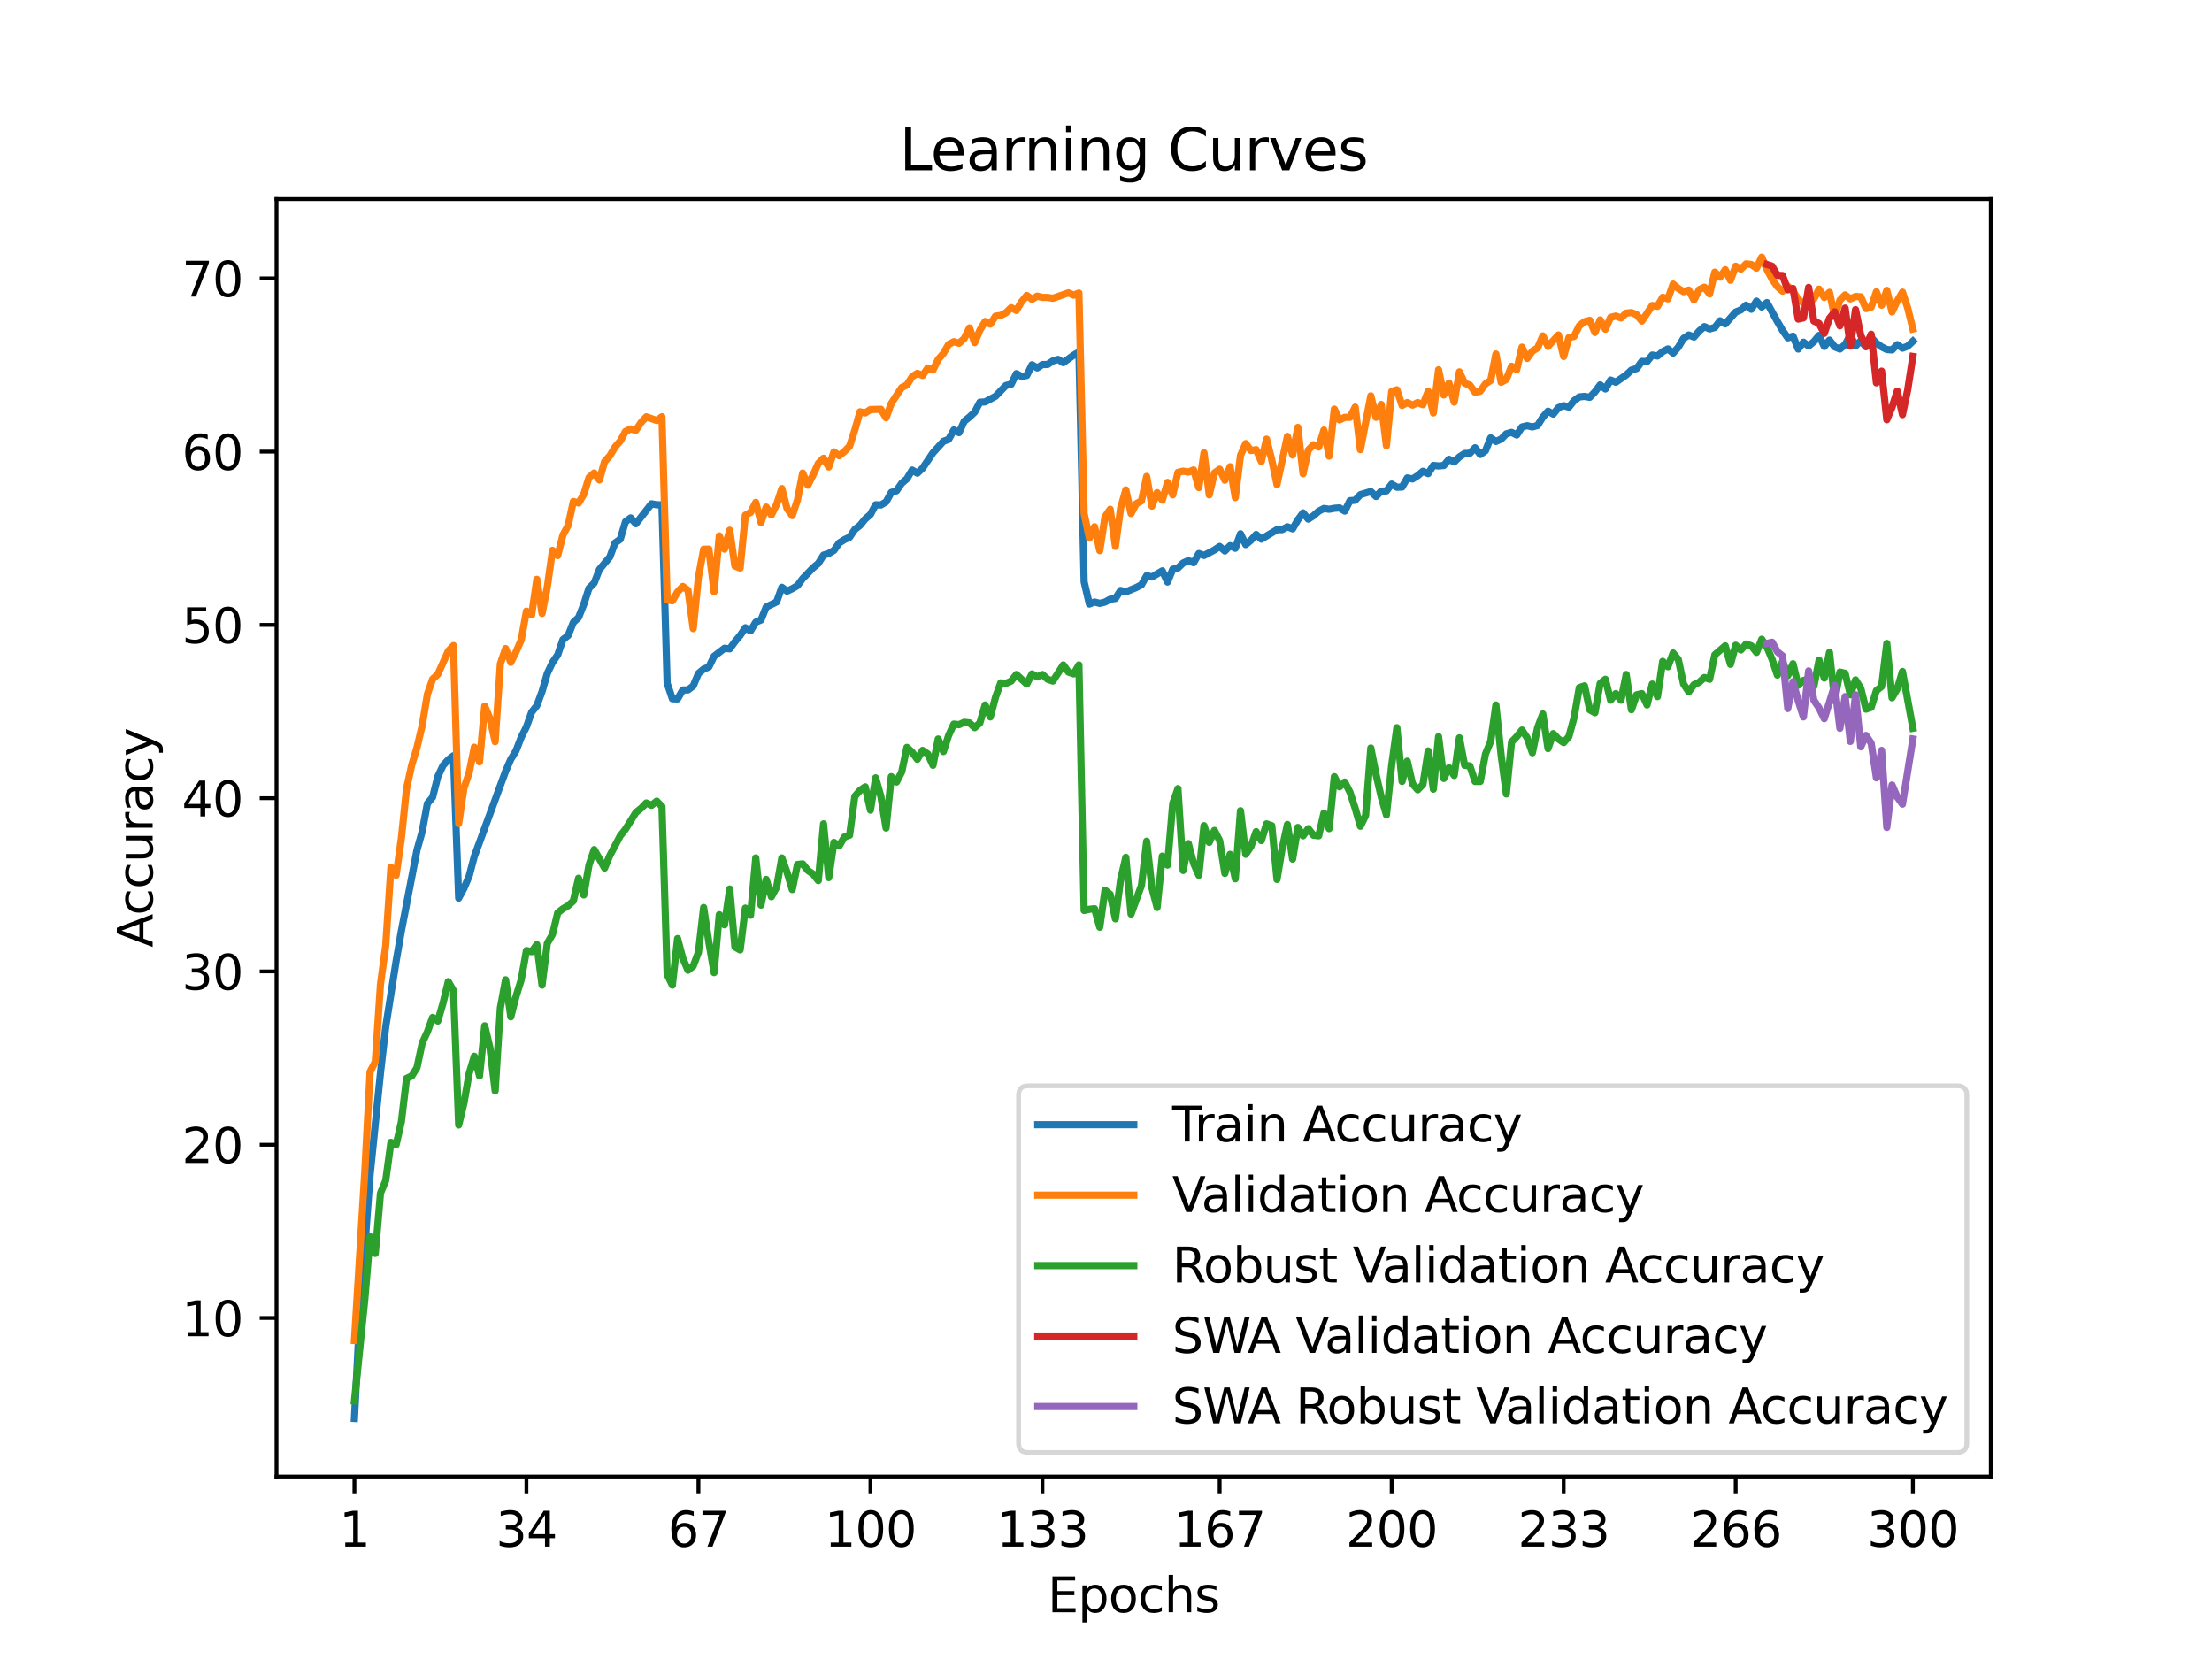 <?xml version="1.0" encoding="utf-8" standalone="no"?>
<!DOCTYPE svg PUBLIC "-//W3C//DTD SVG 1.1//EN"
  "http://www.w3.org/Graphics/SVG/1.1/DTD/svg11.dtd">
<svg xmlns:xlink="http://www.w3.org/1999/xlink" width="460.8pt" height="345.6pt" viewBox="0 0 460.8 345.6" xmlns="http://www.w3.org/2000/svg" version="1.1">
 <defs>
  <style type="text/css">*{stroke-linejoin: round; stroke-linecap: butt}</style>
 </defs>
 <g id="figure_1">
  <g id="patch_1">
   <path d="M 0 345.6 
L 460.8 345.6 
L 460.8 0 
L 0 0 
z
" style="fill: #ffffff"/>
  </g>
  <g id="axes_1">
   <g id="patch_2">
    <path d="M 57.6 307.584 
L 414.72 307.584 
L 414.72 41.472 
L 57.6 41.472 
z
" style="fill: #ffffff"/>
   </g>
   <g id="matplotlib.axis_1">
    <g id="xtick_1">
     <g id="line2d_1">
      <defs>
       <path id="mf0d9677076" d="M 0 0 
L 0 3.5 
" style="stroke: #000000; stroke-width: 0.8"/>
      </defs>
      <g>
       <use xlink:href="#mf0d9677076" x="73.833" y="307.584" style="stroke: #000000; stroke-width: 0.8"/>
      </g>
     </g>
     <g id="text_1">
      <!-- 1 -->
      <g transform="translate(70.651 322.182) scale(0.1 -0.1)">
       <defs>
        <path id="DejaVuSans-31" d="M 794 531 
L 1825 531 
L 1825 4091 
L 703 3866 
L 703 4441 
L 1819 4666 
L 2450 4666 
L 2450 531 
L 3481 531 
L 3481 0 
L 794 0 
L 794 531 
z
" transform="scale(0.016)"/>
       </defs>
       <use xlink:href="#DejaVuSans-31"/>
      </g>
     </g>
    </g>
    <g id="xtick_2">
     <g id="line2d_2">
      <g>
       <use xlink:href="#mf0d9677076" x="109.664" y="307.584" style="stroke: #000000; stroke-width: 0.8"/>
      </g>
     </g>
     <g id="text_2">
      <!-- 34 -->
      <g transform="translate(103.302 322.182) scale(0.1 -0.1)">
       <defs>
        <path id="DejaVuSans-33" d="M 2597 2516 
Q 3050 2419 3304 2112 
Q 3559 1806 3559 1356 
Q 3559 666 3084 287 
Q 2609 -91 1734 -91 
Q 1441 -91 1130 -33 
Q 819 25 488 141 
L 488 750 
Q 750 597 1062 519 
Q 1375 441 1716 441 
Q 2309 441 2620 675 
Q 2931 909 2931 1356 
Q 2931 1769 2642 2001 
Q 2353 2234 1838 2234 
L 1294 2234 
L 1294 2753 
L 1863 2753 
Q 2328 2753 2575 2939 
Q 2822 3125 2822 3475 
Q 2822 3834 2567 4026 
Q 2313 4219 1838 4219 
Q 1578 4219 1281 4162 
Q 984 4106 628 3988 
L 628 4550 
Q 988 4650 1302 4700 
Q 1616 4750 1894 4750 
Q 2613 4750 3031 4423 
Q 3450 4097 3450 3541 
Q 3450 3153 3228 2886 
Q 3006 2619 2597 2516 
z
" transform="scale(0.016)"/>
        <path id="DejaVuSans-34" d="M 2419 4116 
L 825 1625 
L 2419 1625 
L 2419 4116 
z
M 2253 4666 
L 3047 4666 
L 3047 1625 
L 3713 1625 
L 3713 1100 
L 3047 1100 
L 3047 0 
L 2419 0 
L 2419 1100 
L 313 1100 
L 313 1709 
L 2253 4666 
z
" transform="scale(0.016)"/>
       </defs>
       <use xlink:href="#DejaVuSans-33"/>
       <use xlink:href="#DejaVuSans-34" x="63.623"/>
      </g>
     </g>
    </g>
    <g id="xtick_3">
     <g id="line2d_3">
      <g>
       <use xlink:href="#mf0d9677076" x="145.496" y="307.584" style="stroke: #000000; stroke-width: 0.8"/>
      </g>
     </g>
     <g id="text_3">
      <!-- 67 -->
      <g transform="translate(139.133 322.182) scale(0.1 -0.1)">
       <defs>
        <path id="DejaVuSans-36" d="M 2113 2584 
Q 1688 2584 1439 2293 
Q 1191 2003 1191 1497 
Q 1191 994 1439 701 
Q 1688 409 2113 409 
Q 2538 409 2786 701 
Q 3034 994 3034 1497 
Q 3034 2003 2786 2293 
Q 2538 2584 2113 2584 
z
M 3366 4563 
L 3366 3988 
Q 3128 4100 2886 4159 
Q 2644 4219 2406 4219 
Q 1781 4219 1451 3797 
Q 1122 3375 1075 2522 
Q 1259 2794 1537 2939 
Q 1816 3084 2150 3084 
Q 2853 3084 3261 2657 
Q 3669 2231 3669 1497 
Q 3669 778 3244 343 
Q 2819 -91 2113 -91 
Q 1303 -91 875 529 
Q 447 1150 447 2328 
Q 447 3434 972 4092 
Q 1497 4750 2381 4750 
Q 2619 4750 2861 4703 
Q 3103 4656 3366 4563 
z
" transform="scale(0.016)"/>
        <path id="DejaVuSans-37" d="M 525 4666 
L 3525 4666 
L 3525 4397 
L 1831 0 
L 1172 0 
L 2766 4134 
L 525 4134 
L 525 4666 
z
" transform="scale(0.016)"/>
       </defs>
       <use xlink:href="#DejaVuSans-36"/>
       <use xlink:href="#DejaVuSans-37" x="63.623"/>
      </g>
     </g>
    </g>
    <g id="xtick_4">
     <g id="line2d_4">
      <g>
       <use xlink:href="#mf0d9677076" x="181.327" y="307.584" style="stroke: #000000; stroke-width: 0.8"/>
      </g>
     </g>
     <g id="text_4">
      <!-- 100 -->
      <g transform="translate(171.783 322.182) scale(0.1 -0.1)">
       <defs>
        <path id="DejaVuSans-30" d="M 2034 4250 
Q 1547 4250 1301 3770 
Q 1056 3291 1056 2328 
Q 1056 1369 1301 889 
Q 1547 409 2034 409 
Q 2525 409 2770 889 
Q 3016 1369 3016 2328 
Q 3016 3291 2770 3770 
Q 2525 4250 2034 4250 
z
M 2034 4750 
Q 2819 4750 3233 4129 
Q 3647 3509 3647 2328 
Q 3647 1150 3233 529 
Q 2819 -91 2034 -91 
Q 1250 -91 836 529 
Q 422 1150 422 2328 
Q 422 3509 836 4129 
Q 1250 4750 2034 4750 
z
" transform="scale(0.016)"/>
       </defs>
       <use xlink:href="#DejaVuSans-31"/>
       <use xlink:href="#DejaVuSans-30" x="63.623"/>
       <use xlink:href="#DejaVuSans-30" x="127.246"/>
      </g>
     </g>
    </g>
    <g id="xtick_5">
     <g id="line2d_5">
      <g>
       <use xlink:href="#mf0d9677076" x="217.158" y="307.584" style="stroke: #000000; stroke-width: 0.8"/>
      </g>
     </g>
     <g id="text_5">
      <!-- 133 -->
      <g transform="translate(207.615 322.182) scale(0.1 -0.1)">
       <use xlink:href="#DejaVuSans-31"/>
       <use xlink:href="#DejaVuSans-33" x="63.623"/>
       <use xlink:href="#DejaVuSans-33" x="127.246"/>
      </g>
     </g>
    </g>
    <g id="xtick_6">
     <g id="line2d_6">
      <g>
       <use xlink:href="#mf0d9677076" x="254.076" y="307.584" style="stroke: #000000; stroke-width: 0.8"/>
      </g>
     </g>
     <g id="text_6">
      <!-- 167 -->
      <g transform="translate(244.532 322.182) scale(0.1 -0.1)">
       <use xlink:href="#DejaVuSans-31"/>
       <use xlink:href="#DejaVuSans-36" x="63.623"/>
       <use xlink:href="#DejaVuSans-37" x="127.246"/>
      </g>
     </g>
    </g>
    <g id="xtick_7">
     <g id="line2d_7">
      <g>
       <use xlink:href="#mf0d9677076" x="289.907" y="307.584" style="stroke: #000000; stroke-width: 0.8"/>
      </g>
     </g>
     <g id="text_7">
      <!-- 200 -->
      <g transform="translate(280.363 322.182) scale(0.1 -0.1)">
       <defs>
        <path id="DejaVuSans-32" d="M 1228 531 
L 3431 531 
L 3431 0 
L 469 0 
L 469 531 
Q 828 903 1448 1529 
Q 2069 2156 2228 2338 
Q 2531 2678 2651 2914 
Q 2772 3150 2772 3378 
Q 2772 3750 2511 3984 
Q 2250 4219 1831 4219 
Q 1534 4219 1204 4116 
Q 875 4013 500 3803 
L 500 4441 
Q 881 4594 1212 4672 
Q 1544 4750 1819 4750 
Q 2544 4750 2975 4387 
Q 3406 4025 3406 3419 
Q 3406 3131 3298 2873 
Q 3191 2616 2906 2266 
Q 2828 2175 2409 1742 
Q 1991 1309 1228 531 
z
" transform="scale(0.016)"/>
       </defs>
       <use xlink:href="#DejaVuSans-32"/>
       <use xlink:href="#DejaVuSans-30" x="63.623"/>
       <use xlink:href="#DejaVuSans-30" x="127.246"/>
      </g>
     </g>
    </g>
    <g id="xtick_8">
     <g id="line2d_8">
      <g>
       <use xlink:href="#mf0d9677076" x="325.739" y="307.584" style="stroke: #000000; stroke-width: 0.8"/>
      </g>
     </g>
     <g id="text_8">
      <!-- 233 -->
      <g transform="translate(316.195 322.182) scale(0.1 -0.1)">
       <use xlink:href="#DejaVuSans-32"/>
       <use xlink:href="#DejaVuSans-33" x="63.623"/>
       <use xlink:href="#DejaVuSans-33" x="127.246"/>
      </g>
     </g>
    </g>
    <g id="xtick_9">
     <g id="line2d_9">
      <g>
       <use xlink:href="#mf0d9677076" x="361.57" y="307.584" style="stroke: #000000; stroke-width: 0.8"/>
      </g>
     </g>
     <g id="text_9">
      <!-- 266 -->
      <g transform="translate(352.026 322.182) scale(0.1 -0.1)">
       <use xlink:href="#DejaVuSans-32"/>
       <use xlink:href="#DejaVuSans-36" x="63.623"/>
       <use xlink:href="#DejaVuSans-36" x="127.246"/>
      </g>
     </g>
    </g>
    <g id="xtick_10">
     <g id="line2d_10">
      <g>
       <use xlink:href="#mf0d9677076" x="398.487" y="307.584" style="stroke: #000000; stroke-width: 0.8"/>
      </g>
     </g>
     <g id="text_10">
      <!-- 300 -->
      <g transform="translate(388.944 322.182) scale(0.1 -0.1)">
       <use xlink:href="#DejaVuSans-33"/>
       <use xlink:href="#DejaVuSans-30" x="63.623"/>
       <use xlink:href="#DejaVuSans-30" x="127.246"/>
      </g>
     </g>
    </g>
    <g id="text_11">
     <!-- Epochs -->
     <g transform="translate(218.244 335.861) scale(0.1 -0.1)">
      <defs>
       <path id="DejaVuSans-45" d="M 628 4666 
L 3578 4666 
L 3578 4134 
L 1259 4134 
L 1259 2753 
L 3481 2753 
L 3481 2222 
L 1259 2222 
L 1259 531 
L 3634 531 
L 3634 0 
L 628 0 
L 628 4666 
z
" transform="scale(0.016)"/>
       <path id="DejaVuSans-70" d="M 1159 525 
L 1159 -1331 
L 581 -1331 
L 581 3500 
L 1159 3500 
L 1159 2969 
Q 1341 3281 1617 3432 
Q 1894 3584 2278 3584 
Q 2916 3584 3314 3078 
Q 3713 2572 3713 1747 
Q 3713 922 3314 415 
Q 2916 -91 2278 -91 
Q 1894 -91 1617 61 
Q 1341 213 1159 525 
z
M 3116 1747 
Q 3116 2381 2855 2742 
Q 2594 3103 2138 3103 
Q 1681 3103 1420 2742 
Q 1159 2381 1159 1747 
Q 1159 1113 1420 752 
Q 1681 391 2138 391 
Q 2594 391 2855 752 
Q 3116 1113 3116 1747 
z
" transform="scale(0.016)"/>
       <path id="DejaVuSans-6f" d="M 1959 3097 
Q 1497 3097 1228 2736 
Q 959 2375 959 1747 
Q 959 1119 1226 758 
Q 1494 397 1959 397 
Q 2419 397 2687 759 
Q 2956 1122 2956 1747 
Q 2956 2369 2687 2733 
Q 2419 3097 1959 3097 
z
M 1959 3584 
Q 2709 3584 3137 3096 
Q 3566 2609 3566 1747 
Q 3566 888 3137 398 
Q 2709 -91 1959 -91 
Q 1206 -91 779 398 
Q 353 888 353 1747 
Q 353 2609 779 3096 
Q 1206 3584 1959 3584 
z
" transform="scale(0.016)"/>
       <path id="DejaVuSans-63" d="M 3122 3366 
L 3122 2828 
Q 2878 2963 2633 3030 
Q 2388 3097 2138 3097 
Q 1578 3097 1268 2742 
Q 959 2388 959 1747 
Q 959 1106 1268 751 
Q 1578 397 2138 397 
Q 2388 397 2633 464 
Q 2878 531 3122 666 
L 3122 134 
Q 2881 22 2623 -34 
Q 2366 -91 2075 -91 
Q 1284 -91 818 406 
Q 353 903 353 1747 
Q 353 2603 823 3093 
Q 1294 3584 2113 3584 
Q 2378 3584 2631 3529 
Q 2884 3475 3122 3366 
z
" transform="scale(0.016)"/>
       <path id="DejaVuSans-68" d="M 3513 2113 
L 3513 0 
L 2938 0 
L 2938 2094 
Q 2938 2591 2744 2837 
Q 2550 3084 2163 3084 
Q 1697 3084 1428 2787 
Q 1159 2491 1159 1978 
L 1159 0 
L 581 0 
L 581 4863 
L 1159 4863 
L 1159 2956 
Q 1366 3272 1645 3428 
Q 1925 3584 2291 3584 
Q 2894 3584 3203 3211 
Q 3513 2838 3513 2113 
z
" transform="scale(0.016)"/>
       <path id="DejaVuSans-73" d="M 2834 3397 
L 2834 2853 
Q 2591 2978 2328 3040 
Q 2066 3103 1784 3103 
Q 1356 3103 1142 2972 
Q 928 2841 928 2578 
Q 928 2378 1081 2264 
Q 1234 2150 1697 2047 
L 1894 2003 
Q 2506 1872 2764 1633 
Q 3022 1394 3022 966 
Q 3022 478 2636 193 
Q 2250 -91 1575 -91 
Q 1294 -91 989 -36 
Q 684 19 347 128 
L 347 722 
Q 666 556 975 473 
Q 1284 391 1588 391 
Q 1994 391 2212 530 
Q 2431 669 2431 922 
Q 2431 1156 2273 1281 
Q 2116 1406 1581 1522 
L 1381 1569 
Q 847 1681 609 1914 
Q 372 2147 372 2553 
Q 372 3047 722 3315 
Q 1072 3584 1716 3584 
Q 2034 3584 2315 3537 
Q 2597 3491 2834 3397 
z
" transform="scale(0.016)"/>
      </defs>
      <use xlink:href="#DejaVuSans-45"/>
      <use xlink:href="#DejaVuSans-70" x="63.184"/>
      <use xlink:href="#DejaVuSans-6f" x="126.66"/>
      <use xlink:href="#DejaVuSans-63" x="187.842"/>
      <use xlink:href="#DejaVuSans-68" x="242.822"/>
      <use xlink:href="#DejaVuSans-73" x="306.201"/>
     </g>
    </g>
   </g>
   <g id="matplotlib.axis_2">
    <g id="ytick_1">
     <g id="line2d_11">
      <defs>
       <path id="ma70954eaf4" d="M 0 0 
L -3.5 0 
" style="stroke: #000000; stroke-width: 0.8"/>
      </defs>
      <g>
       <use xlink:href="#ma70954eaf4" x="57.6" y="274.558" style="stroke: #000000; stroke-width: 0.8"/>
      </g>
     </g>
     <g id="text_12">
      <!-- 10 -->
      <g transform="translate(37.875 278.357) scale(0.1 -0.1)">
       <use xlink:href="#DejaVuSans-31"/>
       <use xlink:href="#DejaVuSans-30" x="63.623"/>
      </g>
     </g>
    </g>
    <g id="ytick_2">
     <g id="line2d_12">
      <g>
       <use xlink:href="#ma70954eaf4" x="57.6" y="238.463" style="stroke: #000000; stroke-width: 0.8"/>
      </g>
     </g>
     <g id="text_13">
      <!-- 20 -->
      <g transform="translate(37.875 242.262) scale(0.1 -0.1)">
       <use xlink:href="#DejaVuSans-32"/>
       <use xlink:href="#DejaVuSans-30" x="63.623"/>
      </g>
     </g>
    </g>
    <g id="ytick_3">
     <g id="line2d_13">
      <g>
       <use xlink:href="#ma70954eaf4" x="57.6" y="202.368" style="stroke: #000000; stroke-width: 0.8"/>
      </g>
     </g>
     <g id="text_14">
      <!-- 30 -->
      <g transform="translate(37.875 206.167) scale(0.1 -0.1)">
       <use xlink:href="#DejaVuSans-33"/>
       <use xlink:href="#DejaVuSans-30" x="63.623"/>
      </g>
     </g>
    </g>
    <g id="ytick_4">
     <g id="line2d_14">
      <g>
       <use xlink:href="#ma70954eaf4" x="57.6" y="166.274" style="stroke: #000000; stroke-width: 0.8"/>
      </g>
     </g>
     <g id="text_15">
      <!-- 40 -->
      <g transform="translate(37.875 170.073) scale(0.1 -0.1)">
       <use xlink:href="#DejaVuSans-34"/>
       <use xlink:href="#DejaVuSans-30" x="63.623"/>
      </g>
     </g>
    </g>
    <g id="ytick_5">
     <g id="line2d_15">
      <g>
       <use xlink:href="#ma70954eaf4" x="57.6" y="130.179" style="stroke: #000000; stroke-width: 0.8"/>
      </g>
     </g>
     <g id="text_16">
      <!-- 50 -->
      <g transform="translate(37.875 133.978) scale(0.1 -0.1)">
       <defs>
        <path id="DejaVuSans-35" d="M 691 4666 
L 3169 4666 
L 3169 4134 
L 1269 4134 
L 1269 2991 
Q 1406 3038 1543 3061 
Q 1681 3084 1819 3084 
Q 2600 3084 3056 2656 
Q 3513 2228 3513 1497 
Q 3513 744 3044 326 
Q 2575 -91 1722 -91 
Q 1428 -91 1123 -41 
Q 819 9 494 109 
L 494 744 
Q 775 591 1075 516 
Q 1375 441 1709 441 
Q 2250 441 2565 725 
Q 2881 1009 2881 1497 
Q 2881 1984 2565 2268 
Q 2250 2553 1709 2553 
Q 1456 2553 1204 2497 
Q 953 2441 691 2322 
L 691 4666 
z
" transform="scale(0.016)"/>
       </defs>
       <use xlink:href="#DejaVuSans-35"/>
       <use xlink:href="#DejaVuSans-30" x="63.623"/>
      </g>
     </g>
    </g>
    <g id="ytick_6">
     <g id="line2d_16">
      <g>
       <use xlink:href="#ma70954eaf4" x="57.6" y="94.084" style="stroke: #000000; stroke-width: 0.8"/>
      </g>
     </g>
     <g id="text_17">
      <!-- 60 -->
      <g transform="translate(37.875 97.883) scale(0.1 -0.1)">
       <use xlink:href="#DejaVuSans-36"/>
       <use xlink:href="#DejaVuSans-30" x="63.623"/>
      </g>
     </g>
    </g>
    <g id="ytick_7">
     <g id="line2d_17">
      <g>
       <use xlink:href="#ma70954eaf4" x="57.6" y="57.99" style="stroke: #000000; stroke-width: 0.8"/>
      </g>
     </g>
     <g id="text_18">
      <!-- 70 -->
      <g transform="translate(37.875 61.789) scale(0.1 -0.1)">
       <use xlink:href="#DejaVuSans-37"/>
       <use xlink:href="#DejaVuSans-30" x="63.623"/>
      </g>
     </g>
    </g>
    <g id="text_19">
     <!-- Accuracy -->
     <g transform="translate(31.795 197.356) rotate(-90) scale(0.1 -0.1)">
      <defs>
       <path id="DejaVuSans-41" d="M 2188 4044 
L 1331 1722 
L 3047 1722 
L 2188 4044 
z
M 1831 4666 
L 2547 4666 
L 4325 0 
L 3669 0 
L 3244 1197 
L 1141 1197 
L 716 0 
L 50 0 
L 1831 4666 
z
" transform="scale(0.016)"/>
       <path id="DejaVuSans-75" d="M 544 1381 
L 544 3500 
L 1119 3500 
L 1119 1403 
Q 1119 906 1312 657 
Q 1506 409 1894 409 
Q 2359 409 2629 706 
Q 2900 1003 2900 1516 
L 2900 3500 
L 3475 3500 
L 3475 0 
L 2900 0 
L 2900 538 
Q 2691 219 2414 64 
Q 2138 -91 1772 -91 
Q 1169 -91 856 284 
Q 544 659 544 1381 
z
M 1991 3584 
L 1991 3584 
z
" transform="scale(0.016)"/>
       <path id="DejaVuSans-72" d="M 2631 2963 
Q 2534 3019 2420 3045 
Q 2306 3072 2169 3072 
Q 1681 3072 1420 2755 
Q 1159 2438 1159 1844 
L 1159 0 
L 581 0 
L 581 3500 
L 1159 3500 
L 1159 2956 
Q 1341 3275 1631 3429 
Q 1922 3584 2338 3584 
Q 2397 3584 2469 3576 
Q 2541 3569 2628 3553 
L 2631 2963 
z
" transform="scale(0.016)"/>
       <path id="DejaVuSans-61" d="M 2194 1759 
Q 1497 1759 1228 1600 
Q 959 1441 959 1056 
Q 959 750 1161 570 
Q 1363 391 1709 391 
Q 2188 391 2477 730 
Q 2766 1069 2766 1631 
L 2766 1759 
L 2194 1759 
z
M 3341 1997 
L 3341 0 
L 2766 0 
L 2766 531 
Q 2569 213 2275 61 
Q 1981 -91 1556 -91 
Q 1019 -91 701 211 
Q 384 513 384 1019 
Q 384 1609 779 1909 
Q 1175 2209 1959 2209 
L 2766 2209 
L 2766 2266 
Q 2766 2663 2505 2880 
Q 2244 3097 1772 3097 
Q 1472 3097 1187 3025 
Q 903 2953 641 2809 
L 641 3341 
Q 956 3463 1253 3523 
Q 1550 3584 1831 3584 
Q 2591 3584 2966 3190 
Q 3341 2797 3341 1997 
z
" transform="scale(0.016)"/>
       <path id="DejaVuSans-79" d="M 2059 -325 
Q 1816 -950 1584 -1140 
Q 1353 -1331 966 -1331 
L 506 -1331 
L 506 -850 
L 844 -850 
Q 1081 -850 1212 -737 
Q 1344 -625 1503 -206 
L 1606 56 
L 191 3500 
L 800 3500 
L 1894 763 
L 2988 3500 
L 3597 3500 
L 2059 -325 
z
" transform="scale(0.016)"/>
      </defs>
      <use xlink:href="#DejaVuSans-41"/>
      <use xlink:href="#DejaVuSans-63" x="66.658"/>
      <use xlink:href="#DejaVuSans-63" x="121.639"/>
      <use xlink:href="#DejaVuSans-75" x="176.619"/>
      <use xlink:href="#DejaVuSans-72" x="239.998"/>
      <use xlink:href="#DejaVuSans-61" x="281.111"/>
      <use xlink:href="#DejaVuSans-63" x="342.391"/>
      <use xlink:href="#DejaVuSans-79" x="397.371"/>
     </g>
    </g>
   </g>
   <g id="line2d_18">
    <path d="M 73.833 295.488 
L 74.919 274.476 
L 77.09 244.798 
L 79.262 223.47 
L 80.348 213.941 
L 82.519 200.207 
L 83.605 193.963 
L 86.862 177.088 
L 87.948 173.226 
L 89.034 167.379 
L 90.12 166.075 
L 91.206 161.771 
L 92.291 159.465 
L 93.377 158.27 
L 94.463 157.439 
L 95.549 187.1 
L 96.635 185.083 
L 97.72 182.539 
L 98.806 178.415 
L 105.321 160.679 
L 106.407 158.179 
L 107.493 156.406 
L 108.578 153.595 
L 109.664 151.421 
L 110.75 148.362 
L 111.836 146.999 
L 112.922 144.048 
L 114.007 140.303 
L 115.093 137.998 
L 116.179 136.423 
L 117.265 133.247 
L 118.351 132.385 
L 119.436 129.665 
L 120.522 128.645 
L 121.608 125.915 
L 122.694 122.54 
L 123.78 121.444 
L 124.865 118.642 
L 127.037 116.03 
L 128.123 113.102 
L 129.209 112.339 
L 130.294 108.689 
L 131.38 107.89 
L 132.466 109.1 
L 135.723 104.958 
L 136.809 105.152 
L 137.895 105.17 
L 138.981 142.343 
L 140.067 145.56 
L 141.152 145.591 
L 142.238 143.732 
L 143.324 143.723 
L 144.41 142.898 
L 145.496 140.303 
L 146.581 139.388 
L 147.667 138.945 
L 148.753 136.717 
L 150.925 135.047 
L 152.01 135.169 
L 153.096 133.68 
L 154.182 132.385 
L 155.268 130.77 
L 156.354 131.415 
L 157.439 129.606 
L 158.525 129.164 
L 159.611 126.452 
L 161.783 125.396 
L 162.868 122.342 
L 163.954 123.145 
L 165.04 122.635 
L 166.126 121.999 
L 167.212 120.528 
L 169.383 118.281 
L 170.469 117.37 
L 171.555 115.637 
L 172.641 115.299 
L 173.726 114.663 
L 174.812 113.111 
L 175.898 112.425 
L 176.984 111.906 
L 178.07 110.295 
L 179.155 109.447 
L 180.241 108.112 
L 181.327 107.173 
L 182.413 105.152 
L 183.499 105.201 
L 184.584 104.556 
L 185.67 102.585 
L 186.756 102.242 
L 187.842 100.667 
L 188.928 99.729 
L 190.013 97.919 
L 191.099 98.565 
L 192.185 97.545 
L 194.357 94.323 
L 196.528 91.932 
L 197.614 91.54 
L 198.7 89.572 
L 199.786 90.127 
L 200.871 87.745 
L 201.957 86.87 
L 203.043 85.846 
L 204.129 83.793 
L 205.215 83.725 
L 207.386 82.552 
L 209.558 80.292 
L 210.644 80.052 
L 211.729 77.837 
L 212.815 78.424 
L 213.901 78.216 
L 214.987 75.992 
L 216.073 76.646 
L 217.158 75.947 
L 218.244 75.924 
L 219.33 75.189 
L 220.416 74.864 
L 221.502 75.545 
L 223.673 73.98 
L 224.759 73.348 
L 225.845 121.2 
L 226.931 125.834 
L 228.016 125.41 
L 229.102 125.69 
L 230.188 125.423 
L 231.274 124.828 
L 232.36 124.674 
L 233.445 122.996 
L 234.531 123.294 
L 236.703 122.392 
L 237.789 121.819 
L 238.875 119.91 
L 239.96 120.194 
L 242.132 118.917 
L 243.218 121.246 
L 244.304 118.588 
L 245.389 118.317 
L 246.475 117.275 
L 247.561 116.783 
L 248.647 117.221 
L 249.733 115.312 
L 250.818 115.714 
L 252.99 114.568 
L 254.076 113.837 
L 255.162 114.78 
L 256.247 113.675 
L 257.333 114.216 
L 258.419 111.198 
L 259.505 113.449 
L 260.591 112.547 
L 261.676 111.342 
L 262.762 112.312 
L 266.02 110.345 
L 267.105 110.327 
L 268.191 109.736 
L 269.277 110.164 
L 270.363 108.306 
L 271.449 106.844 
L 272.534 108.139 
L 273.62 107.439 
L 274.706 106.492 
L 275.792 105.923 
L 276.878 106.095 
L 277.963 105.887 
L 279.049 105.801 
L 280.135 106.469 
L 281.221 104.304 
L 282.307 104.213 
L 283.392 103.04 
L 285.564 102.395 
L 286.65 103.428 
L 287.736 102.309 
L 288.821 102.269 
L 289.907 100.843 
L 290.993 101.497 
L 292.079 101.461 
L 293.165 99.557 
L 294.25 99.774 
L 295.336 99.092 
L 296.422 98.172 
L 297.508 98.659 
L 298.594 96.967 
L 299.679 97.062 
L 300.765 96.976 
L 301.851 95.672 
L 302.937 96.232 
L 304.023 95.176 
L 305.108 94.472 
L 306.194 94.432 
L 307.28 93.277 
L 308.366 94.68 
L 309.452 93.895 
L 310.537 91.215 
L 311.623 91.955 
L 312.709 91.485 
L 313.795 90.371 
L 314.881 90.073 
L 315.966 90.619 
L 317.052 88.941 
L 318.138 88.679 
L 319.224 88.941 
L 320.31 88.625 
L 321.395 86.892 
L 322.481 85.656 
L 323.567 86.265 
L 324.653 84.925 
L 325.739 84.506 
L 326.824 84.808 
L 327.91 83.472 
L 328.996 82.683 
L 330.082 82.575 
L 331.168 82.764 
L 332.253 81.632 
L 333.339 80.17 
L 334.425 81.027 
L 335.511 79.173 
L 336.597 79.624 
L 338.768 78.117 
L 339.854 77.097 
L 340.94 76.768 
L 342.026 75.292 
L 343.111 75.324 
L 344.197 73.961 
L 345.283 74.165 
L 346.369 73.253 
L 347.455 72.689 
L 348.54 73.56 
L 349.626 72.319 
L 350.712 70.492 
L 351.798 69.788 
L 352.884 70.212 
L 353.969 68.958 
L 355.055 68.042 
L 356.141 68.529 
L 357.227 68.218 
L 358.313 66.828 
L 359.398 67.478 
L 361.57 65.005 
L 362.656 64.559 
L 363.742 63.58 
L 364.827 64.428 
L 365.913 62.732 
L 366.999 63.954 
L 368.085 63.029 
L 370.256 66.973 
L 371.342 68.836 
L 372.428 70.379 
L 373.514 70.032 
L 374.6 72.716 
L 375.685 71.286 
L 376.771 72.085 
L 377.857 71.178 
L 378.943 69.878 
L 380.029 72.179 
L 381.114 70.853 
L 382.2 72.265 
L 383.286 72.712 
L 384.372 71.778 
L 385.458 69.775 
L 386.543 72.08 
L 387.629 70.984 
L 388.715 72.261 
L 389.801 70.316 
L 390.887 71.48 
L 391.972 72.27 
L 393.058 72.815 
L 394.144 72.897 
L 395.23 71.796 
L 396.316 72.531 
L 397.401 72.125 
L 398.487 71.096 
L 398.487 71.096 
" clip-path="url(#p63a870622b)" style="fill: none; stroke: #1f77b4; stroke-width: 1.5; stroke-linecap: square"/>
   </g>
   <g id="line2d_19">
    <path d="M 73.833 279.25 
L 76.004 243.841 
L 77.09 223.285 
L 78.176 221.174 
L 79.262 204.985 
L 80.348 196.99 
L 81.433 180.675 
L 82.519 182.336 
L 83.605 174.702 
L 84.691 164.27 
L 85.777 159.325 
L 86.862 155.734 
L 87.948 151.132 
L 89.034 144.617 
L 90.12 141.477 
L 91.206 140.466 
L 93.377 135.629 
L 94.463 134.474 
L 95.549 171.561 
L 96.635 164.198 
L 97.72 161.04 
L 98.806 155.662 
L 99.892 158.712 
L 100.978 147.089 
L 102.064 149.67 
L 103.149 154.507 
L 104.235 138.282 
L 105.321 135.106 
L 106.407 137.993 
L 107.493 135.81 
L 108.578 133.319 
L 109.664 127.309 
L 110.75 128.085 
L 111.836 120.686 
L 112.922 127.797 
L 114.007 122.31 
L 115.093 114.64 
L 116.179 115.741 
L 117.265 111.464 
L 118.351 109.461 
L 119.436 104.48 
L 120.522 104.786 
L 121.608 102.982 
L 122.694 99.48 
L 123.78 98.524 
L 124.865 99.986 
L 125.951 96.16 
L 127.037 94.951 
L 128.123 93.128 
L 129.209 91.882 
L 130.294 89.879 
L 131.38 89.356 
L 132.466 89.627 
L 133.552 88.002 
L 134.638 86.829 
L 136.809 87.587 
L 137.895 86.811 
L 138.981 124.981 
L 140.067 125.162 
L 141.152 123.303 
L 142.238 122.166 
L 143.324 122.96 
L 144.41 130.955 
L 145.496 120.235 
L 146.581 114.424 
L 147.667 114.388 
L 148.753 123.267 
L 149.839 111.644 
L 150.925 114.388 
L 152.01 110.453 
L 153.096 117.907 
L 154.182 118.34 
L 155.268 107.331 
L 156.354 106.753 
L 157.439 104.66 
L 158.525 108.865 
L 159.611 105.635 
L 160.697 107.277 
L 161.783 105.075 
L 162.868 101.772 
L 163.954 105.923 
L 165.04 107.421 
L 166.126 104.137 
L 167.212 98.542 
L 168.297 101.069 
L 169.383 98.939 
L 170.469 96.539 
L 171.555 95.456 
L 172.641 97.279 
L 173.726 94.138 
L 174.812 94.932 
L 175.898 94.066 
L 176.984 92.947 
L 178.07 89.59 
L 179.155 85.782 
L 180.241 86.017 
L 181.327 85.313 
L 183.499 85.259 
L 184.584 87.028 
L 185.67 84.032 
L 187.842 80.729 
L 188.928 80.188 
L 190.013 78.473 
L 191.099 77.769 
L 192.185 78.221 
L 193.271 76.669 
L 194.357 77.084 
L 195.442 74.882 
L 196.528 73.619 
L 197.614 71.742 
L 198.7 71.182 
L 199.786 71.507 
L 200.871 70.514 
L 201.957 68.313 
L 203.043 71.381 
L 204.129 68.782 
L 205.215 66.977 
L 206.3 67.519 
L 207.386 65.858 
L 208.472 65.714 
L 209.558 65.154 
L 210.644 64.09 
L 211.729 64.667 
L 212.815 62.862 
L 213.901 61.545 
L 214.987 62.357 
L 216.073 61.689 
L 217.158 61.96 
L 218.244 61.96 
L 219.33 62.14 
L 222.587 61.004 
L 223.673 61.491 
L 224.759 61.04 
L 225.845 106.988 
L 226.931 112.096 
L 228.016 109.731 
L 229.102 114.712 
L 230.188 107.656 
L 231.274 106.086 
L 232.36 113.828 
L 233.445 105.833 
L 234.531 102.043 
L 235.617 106.988 
L 236.703 104.931 
L 237.789 104.353 
L 238.875 99.246 
L 239.96 105.436 
L 241.046 102.621 
L 242.132 104.191 
L 243.218 100.491 
L 244.304 103.09 
L 245.389 98.398 
L 246.475 98.145 
L 247.561 98.343 
L 248.647 97.892 
L 249.733 101.574 
L 250.818 94.319 
L 251.904 103.09 
L 252.99 98.524 
L 254.076 97.748 
L 255.162 100.04 
L 256.247 97.225 
L 257.333 103.667 
L 258.419 94.86 
L 259.505 92.406 
L 260.591 93.85 
L 261.676 93.669 
L 262.762 96.142 
L 263.848 91.485 
L 264.934 95.799 
L 266.02 100.942 
L 268.191 90.908 
L 269.277 94.788 
L 270.363 89.031 
L 271.449 98.686 
L 272.534 93.777 
L 273.62 92.64 
L 274.706 93.128 
L 275.792 89.59 
L 276.878 95.023 
L 277.963 85.223 
L 279.049 87.479 
L 280.135 86.938 
L 281.221 86.938 
L 282.307 84.808 
L 283.392 93.669 
L 285.564 82.462 
L 286.65 86.938 
L 287.736 84.248 
L 288.821 92.857 
L 289.907 81.559 
L 290.993 81.198 
L 292.079 84.465 
L 293.165 83.851 
L 294.25 84.393 
L 295.336 83.851 
L 296.422 84.303 
L 297.508 81.523 
L 298.594 86.017 
L 299.679 77.03 
L 300.765 82.281 
L 301.851 79.791 
L 302.937 83.779 
L 304.023 77.463 
L 305.108 79.827 
L 306.194 80.224 
L 307.28 81.722 
L 308.366 81.487 
L 309.452 79.953 
L 310.537 79.249 
L 311.623 73.745 
L 312.709 79.646 
L 313.795 79.033 
L 314.881 76.29 
L 315.966 76.993 
L 317.052 72.319 
L 318.138 74.665 
L 319.224 73.149 
L 320.31 72.482 
L 321.395 69.973 
L 322.481 72.157 
L 324.653 69.775 
L 325.739 74.268 
L 326.824 70.334 
L 327.91 70.081 
L 328.996 67.861 
L 330.082 67.013 
L 331.168 66.725 
L 332.253 69.269 
L 333.339 66.634 
L 334.425 68.583 
L 335.511 66.129 
L 336.597 65.84 
L 337.682 66.237 
L 338.768 65.227 
L 339.854 65.118 
L 340.94 65.551 
L 342.026 66.887 
L 344.197 63.638 
L 345.283 63.819 
L 346.369 61.924 
L 347.455 62.267 
L 348.54 59.181 
L 349.626 60.101 
L 350.712 60.769 
L 351.798 60.426 
L 352.884 62.483 
L 353.969 60.336 
L 355.055 59.83 
L 356.141 61.238 
L 357.227 56.69 
L 358.313 57.737 
L 359.398 56.185 
L 360.484 58.387 
L 361.57 55.463 
L 362.656 56.059 
L 363.742 54.976 
L 364.827 55.102 
L 365.913 55.86 
L 366.999 53.568 
L 368.085 56.149 
L 369.171 58.17 
L 370.256 59.704 
L 371.342 60.661 
L 372.428 59.632 
L 373.514 60.588 
L 374.6 62.375 
L 375.685 63.115 
L 376.771 62.303 
L 377.857 62.303 
L 378.943 60.227 
L 380.029 61.978 
L 381.114 60.895 
L 382.2 65.894 
L 383.286 62.538 
L 384.372 61.437 
L 385.458 62.267 
L 386.543 61.761 
L 387.629 61.834 
L 388.715 64.288 
L 389.801 63.981 
L 390.887 60.787 
L 391.972 63.584 
L 393.058 60.48 
L 394.144 64.992 
L 395.23 62.7 
L 396.316 60.859 
L 397.401 64.144 
L 398.487 68.547 
L 398.487 68.547 
" clip-path="url(#p63a870622b)" style="fill: none; stroke: #ff7f0e; stroke-width: 1.5; stroke-linecap: square"/>
   </g>
   <g id="line2d_20">
    <path d="M 73.833 291.858 
L 76.004 270.575 
L 77.09 257.63 
L 78.176 261.115 
L 79.262 248.545 
L 80.348 245.931 
L 81.433 237.965 
L 82.519 238.463 
L 83.605 233.733 
L 84.691 224.647 
L 85.777 224.15 
L 86.862 222.407 
L 87.948 217.304 
L 89.034 214.939 
L 90.12 211.952 
L 91.206 212.699 
L 92.291 208.965 
L 93.377 204.484 
L 94.463 206.351 
L 95.549 234.356 
L 96.635 229.875 
L 97.72 223.652 
L 98.806 220.042 
L 99.892 224.15 
L 100.978 213.695 
L 102.064 218.3 
L 103.149 227.261 
L 104.235 209.961 
L 105.321 204.111 
L 106.407 211.828 
L 107.493 207.596 
L 108.578 204.111 
L 109.664 198.012 
L 110.75 198.261 
L 111.836 196.767 
L 112.922 205.231 
L 114.007 196.518 
L 115.093 194.651 
L 116.179 190.171 
L 117.265 189.3 
L 118.351 188.677 
L 119.436 187.681 
L 120.522 182.952 
L 121.608 186.437 
L 122.694 180.214 
L 123.78 176.978 
L 125.951 180.836 
L 127.037 178.222 
L 129.209 174.115 
L 130.294 172.746 
L 132.466 169.261 
L 133.552 168.389 
L 134.638 167.269 
L 135.723 167.767 
L 136.809 166.896 
L 137.895 168.016 
L 138.981 202.991 
L 140.067 205.231 
L 141.152 195.523 
L 142.238 199.63 
L 143.324 202.119 
L 144.41 201.248 
L 145.496 198.385 
L 146.581 189.051 
L 147.667 196.27 
L 148.753 202.617 
L 149.839 190.544 
L 150.925 192.66 
L 152.01 185.192 
L 153.096 197.265 
L 154.182 197.888 
L 155.268 189.175 
L 156.354 190.669 
L 157.439 178.72 
L 158.525 188.553 
L 159.611 183.201 
L 160.697 186.81 
L 161.783 184.819 
L 162.868 178.72 
L 163.954 181.707 
L 165.04 185.317 
L 166.126 180.089 
L 167.212 179.965 
L 168.297 181.334 
L 169.383 182.081 
L 170.469 183.45 
L 171.555 171.626 
L 172.641 182.827 
L 173.726 175.484 
L 174.812 176.231 
L 175.898 174.364 
L 176.984 173.99 
L 178.07 165.9 
L 179.155 164.656 
L 180.241 163.909 
L 181.327 168.763 
L 182.413 162.042 
L 183.499 165.9 
L 184.584 172.497 
L 185.67 161.793 
L 186.756 162.913 
L 187.842 160.797 
L 188.928 155.694 
L 190.013 156.69 
L 191.099 158.183 
L 192.185 156.316 
L 193.271 157.063 
L 194.357 159.428 
L 195.442 153.952 
L 196.528 156.565 
L 197.614 153.205 
L 198.7 150.84 
L 199.786 150.964 
L 200.871 150.467 
L 201.957 150.591 
L 203.043 151.587 
L 204.129 150.591 
L 205.215 146.857 
L 206.3 149.346 
L 207.386 145.239 
L 208.472 142.252 
L 209.558 142.376 
L 210.644 141.879 
L 211.729 140.509 
L 213.901 142.501 
L 214.987 140.385 
L 216.073 141.007 
L 217.158 140.509 
L 218.244 141.505 
L 219.33 141.879 
L 221.502 138.518 
L 222.587 140.012 
L 223.673 140.385 
L 224.759 138.518 
L 225.845 189.673 
L 226.931 189.424 
L 228.016 189.3 
L 229.102 193.158 
L 230.188 185.441 
L 231.274 186.312 
L 232.36 191.415 
L 233.445 183.201 
L 234.531 178.596 
L 235.617 190.42 
L 237.789 184.445 
L 238.875 175.235 
L 239.96 184.943 
L 241.046 189.051 
L 242.132 178.347 
L 243.218 180.214 
L 244.304 167.394 
L 245.389 164.282 
L 246.475 181.334 
L 247.561 175.733 
L 248.647 179.84 
L 249.733 182.33 
L 250.818 171.999 
L 251.904 175.484 
L 252.99 172.995 
L 254.076 175.111 
L 255.162 181.956 
L 256.247 177.973 
L 257.333 183.076 
L 258.419 168.887 
L 259.505 177.973 
L 260.591 176.355 
L 261.676 173.244 
L 262.762 175.111 
L 263.848 171.626 
L 264.934 171.999 
L 266.02 183.201 
L 267.105 176.729 
L 268.191 171.75 
L 269.277 178.969 
L 270.363 172.372 
L 271.449 174.115 
L 272.534 172.621 
L 273.62 173.99 
L 274.706 174.115 
L 275.792 169.385 
L 276.878 172.621 
L 277.963 161.793 
L 279.049 163.909 
L 280.135 162.913 
L 281.221 165.029 
L 282.307 168.389 
L 283.392 172.123 
L 284.478 169.883 
L 285.564 155.819 
L 286.65 161.295 
L 287.736 166.025 
L 288.821 169.759 
L 289.907 159.428 
L 290.993 151.587 
L 292.079 162.789 
L 293.165 158.557 
L 294.25 163.286 
L 295.336 164.531 
L 296.422 163.411 
L 297.508 156.441 
L 298.594 164.407 
L 299.679 153.454 
L 300.765 162.166 
L 301.851 159.926 
L 302.937 161.544 
L 304.023 153.703 
L 305.108 159.428 
L 306.194 159.553 
L 307.28 162.789 
L 308.366 162.789 
L 309.452 157.063 
L 310.537 154.449 
L 311.623 146.857 
L 312.709 157.312 
L 313.795 165.402 
L 314.881 154.574 
L 315.966 153.454 
L 317.052 152.085 
L 318.138 153.703 
L 319.224 156.814 
L 320.31 151.587 
L 321.395 148.724 
L 322.481 155.943 
L 323.567 152.831 
L 324.653 153.952 
L 325.739 154.698 
L 326.824 153.454 
L 327.91 149.471 
L 328.996 143.248 
L 330.082 142.874 
L 331.168 147.853 
L 332.253 148.475 
L 333.339 142.376 
L 334.425 141.505 
L 335.511 145.861 
L 336.597 144.492 
L 337.682 145.861 
L 338.768 140.509 
L 339.854 147.853 
L 340.94 144.741 
L 342.026 144.492 
L 343.111 146.857 
L 344.197 142.501 
L 345.283 145.115 
L 346.369 137.771 
L 347.455 138.891 
L 348.54 136.029 
L 349.626 137.398 
L 350.712 142.501 
L 351.798 144.119 
L 352.884 142.625 
L 353.969 142.128 
L 355.055 141.132 
L 356.141 141.505 
L 357.227 136.402 
L 359.398 134.535 
L 360.484 138.394 
L 361.57 134.411 
L 362.656 135.406 
L 363.742 134.162 
L 364.827 134.535 
L 365.913 135.904 
L 366.999 133.166 
L 368.085 134.784 
L 369.171 137.398 
L 370.256 140.634 
L 371.342 137.771 
L 372.428 140.758 
L 373.514 138.269 
L 374.6 142.75 
L 375.685 141.754 
L 376.771 141.505 
L 377.857 142.999 
L 378.943 137.522 
L 380.029 141.256 
L 381.114 135.904 
L 382.2 145.986 
L 383.286 140.012 
L 384.372 140.261 
L 385.458 144.741 
L 386.543 141.63 
L 387.629 143.372 
L 388.715 147.728 
L 389.801 147.355 
L 390.887 143.87 
L 391.972 142.999 
L 393.058 134.037 
L 394.144 145.364 
L 395.23 143.497 
L 396.316 139.887 
L 398.487 151.711 
L 398.487 151.711 
" clip-path="url(#p63a870622b)" style="fill: none; stroke: #2ca02c; stroke-width: 1.5; stroke-linecap: square"/>
   </g>
   <g id="line2d_21">
    <path d="M 368.085 55.102 
L 369.171 55.463 
L 370.256 57.358 
L 371.342 57.394 
L 372.428 60.372 
L 373.514 60.083 
L 374.6 66.472 
L 375.685 66.219 
L 376.771 59.867 
L 377.857 66.869 
L 378.943 67.392 
L 380.029 69.45 
L 381.114 66.309 
L 382.2 64.956 
L 383.286 67.88 
L 384.372 64.18 
L 385.458 72.103 
L 386.543 64.505 
L 387.629 69.865 
L 388.715 72.103 
L 389.801 69.63 
L 390.887 79.755 
L 391.972 77.318 
L 393.058 87.443 
L 394.144 84.844 
L 395.23 81.469 
L 396.316 86.378 
L 397.401 81.253 
L 398.487 74.25 
L 398.487 74.25 
" clip-path="url(#p63a870622b)" style="fill: none; stroke: #d62728; stroke-width: 1.5; stroke-linecap: square"/>
   </g>
   <g id="line2d_22">
    <path d="M 368.085 134.037 
L 369.171 133.788 
L 370.256 135.78 
L 371.342 136.651 
L 372.428 147.604 
L 373.514 142.003 
L 374.6 145.986 
L 375.685 149.346 
L 376.771 139.763 
L 377.857 145.861 
L 378.943 147.479 
L 380.029 149.72 
L 382.2 142.75 
L 383.286 151.711 
L 384.372 145.115 
L 385.458 154.449 
L 386.543 144.741 
L 387.629 155.57 
L 388.715 153.205 
L 389.801 154.823 
L 390.887 162.042 
L 391.972 156.316 
L 393.058 172.372 
L 394.144 163.535 
L 395.23 166.025 
L 396.316 167.518 
L 398.487 153.952 
L 398.487 153.952 
" clip-path="url(#p63a870622b)" style="fill: none; stroke: #9467bd; stroke-width: 1.5; stroke-linecap: square"/>
   </g>
   <g id="patch_3">
    <path d="M 57.6 307.584 
L 57.6 41.472 
" style="fill: none; stroke: #000000; stroke-width: 0.8; stroke-linejoin: miter; stroke-linecap: square"/>
   </g>
   <g id="patch_4">
    <path d="M 414.72 307.584 
L 414.72 41.472 
" style="fill: none; stroke: #000000; stroke-width: 0.8; stroke-linejoin: miter; stroke-linecap: square"/>
   </g>
   <g id="patch_5">
    <path d="M 57.6 307.584 
L 414.72 307.584 
" style="fill: none; stroke: #000000; stroke-width: 0.8; stroke-linejoin: miter; stroke-linecap: square"/>
   </g>
   <g id="patch_6">
    <path d="M 57.6 41.472 
L 414.72 41.472 
" style="fill: none; stroke: #000000; stroke-width: 0.8; stroke-linejoin: miter; stroke-linecap: square"/>
   </g>
   <g id="text_20">
    <!-- Learning Curves -->
    <g transform="translate(187.376 35.472) scale(0.12 -0.12)">
     <defs>
      <path id="DejaVuSans-4c" d="M 628 4666 
L 1259 4666 
L 1259 531 
L 3531 531 
L 3531 0 
L 628 0 
L 628 4666 
z
" transform="scale(0.016)"/>
      <path id="DejaVuSans-65" d="M 3597 1894 
L 3597 1613 
L 953 1613 
Q 991 1019 1311 708 
Q 1631 397 2203 397 
Q 2534 397 2845 478 
Q 3156 559 3463 722 
L 3463 178 
Q 3153 47 2828 -22 
Q 2503 -91 2169 -91 
Q 1331 -91 842 396 
Q 353 884 353 1716 
Q 353 2575 817 3079 
Q 1281 3584 2069 3584 
Q 2775 3584 3186 3129 
Q 3597 2675 3597 1894 
z
M 3022 2063 
Q 3016 2534 2758 2815 
Q 2500 3097 2075 3097 
Q 1594 3097 1305 2825 
Q 1016 2553 972 2059 
L 3022 2063 
z
" transform="scale(0.016)"/>
      <path id="DejaVuSans-6e" d="M 3513 2113 
L 3513 0 
L 2938 0 
L 2938 2094 
Q 2938 2591 2744 2837 
Q 2550 3084 2163 3084 
Q 1697 3084 1428 2787 
Q 1159 2491 1159 1978 
L 1159 0 
L 581 0 
L 581 3500 
L 1159 3500 
L 1159 2956 
Q 1366 3272 1645 3428 
Q 1925 3584 2291 3584 
Q 2894 3584 3203 3211 
Q 3513 2838 3513 2113 
z
" transform="scale(0.016)"/>
      <path id="DejaVuSans-69" d="M 603 3500 
L 1178 3500 
L 1178 0 
L 603 0 
L 603 3500 
z
M 603 4863 
L 1178 4863 
L 1178 4134 
L 603 4134 
L 603 4863 
z
" transform="scale(0.016)"/>
      <path id="DejaVuSans-67" d="M 2906 1791 
Q 2906 2416 2648 2759 
Q 2391 3103 1925 3103 
Q 1463 3103 1205 2759 
Q 947 2416 947 1791 
Q 947 1169 1205 825 
Q 1463 481 1925 481 
Q 2391 481 2648 825 
Q 2906 1169 2906 1791 
z
M 3481 434 
Q 3481 -459 3084 -895 
Q 2688 -1331 1869 -1331 
Q 1566 -1331 1297 -1286 
Q 1028 -1241 775 -1147 
L 775 -588 
Q 1028 -725 1275 -790 
Q 1522 -856 1778 -856 
Q 2344 -856 2625 -561 
Q 2906 -266 2906 331 
L 2906 616 
Q 2728 306 2450 153 
Q 2172 0 1784 0 
Q 1141 0 747 490 
Q 353 981 353 1791 
Q 353 2603 747 3093 
Q 1141 3584 1784 3584 
Q 2172 3584 2450 3431 
Q 2728 3278 2906 2969 
L 2906 3500 
L 3481 3500 
L 3481 434 
z
" transform="scale(0.016)"/>
      <path id="DejaVuSans-20" transform="scale(0.016)"/>
      <path id="DejaVuSans-43" d="M 4122 4306 
L 4122 3641 
Q 3803 3938 3442 4084 
Q 3081 4231 2675 4231 
Q 1875 4231 1450 3742 
Q 1025 3253 1025 2328 
Q 1025 1406 1450 917 
Q 1875 428 2675 428 
Q 3081 428 3442 575 
Q 3803 722 4122 1019 
L 4122 359 
Q 3791 134 3420 21 
Q 3050 -91 2638 -91 
Q 1578 -91 968 557 
Q 359 1206 359 2328 
Q 359 3453 968 4101 
Q 1578 4750 2638 4750 
Q 3056 4750 3426 4639 
Q 3797 4528 4122 4306 
z
" transform="scale(0.016)"/>
      <path id="DejaVuSans-76" d="M 191 3500 
L 800 3500 
L 1894 563 
L 2988 3500 
L 3597 3500 
L 2284 0 
L 1503 0 
L 191 3500 
z
" transform="scale(0.016)"/>
     </defs>
     <use xlink:href="#DejaVuSans-4c"/>
     <use xlink:href="#DejaVuSans-65" x="53.963"/>
     <use xlink:href="#DejaVuSans-61" x="115.486"/>
     <use xlink:href="#DejaVuSans-72" x="176.766"/>
     <use xlink:href="#DejaVuSans-6e" x="216.129"/>
     <use xlink:href="#DejaVuSans-69" x="279.508"/>
     <use xlink:href="#DejaVuSans-6e" x="307.291"/>
     <use xlink:href="#DejaVuSans-67" x="370.67"/>
     <use xlink:href="#DejaVuSans-20" x="434.146"/>
     <use xlink:href="#DejaVuSans-43" x="465.934"/>
     <use xlink:href="#DejaVuSans-75" x="535.758"/>
     <use xlink:href="#DejaVuSans-72" x="599.137"/>
     <use xlink:href="#DejaVuSans-76" x="640.25"/>
     <use xlink:href="#DejaVuSans-65" x="699.43"/>
     <use xlink:href="#DejaVuSans-73" x="760.953"/>
    </g>
   </g>
   <g id="legend_1">
    <g id="patch_7">
     <path d="M 214.189 302.584 
L 407.72 302.584 
Q 409.72 302.584 409.72 300.584 
L 409.72 228.193 
Q 409.72 226.193 407.72 226.193 
L 214.189 226.193 
Q 212.189 226.193 212.189 228.193 
L 212.189 300.584 
Q 212.189 302.584 214.189 302.584 
z
" style="fill: #ffffff; opacity: 0.8; stroke: #cccccc; stroke-linejoin: miter"/>
    </g>
    <g id="line2d_23">
     <path d="M 216.189 234.292 
L 226.189 234.292 
L 236.189 234.292 
" style="fill: none; stroke: #1f77b4; stroke-width: 1.5; stroke-linecap: square"/>
    </g>
    <g id="text_21">
     <!-- Train Accuracy -->
     <g transform="translate(244.189 237.792) scale(0.1 -0.1)">
      <defs>
       <path id="DejaVuSans-54" d="M -19 4666 
L 3928 4666 
L 3928 4134 
L 2272 4134 
L 2272 0 
L 1638 0 
L 1638 4134 
L -19 4134 
L -19 4666 
z
" transform="scale(0.016)"/>
      </defs>
      <use xlink:href="#DejaVuSans-54"/>
      <use xlink:href="#DejaVuSans-72" x="46.334"/>
      <use xlink:href="#DejaVuSans-61" x="87.447"/>
      <use xlink:href="#DejaVuSans-69" x="148.727"/>
      <use xlink:href="#DejaVuSans-6e" x="176.51"/>
      <use xlink:href="#DejaVuSans-20" x="239.889"/>
      <use xlink:href="#DejaVuSans-41" x="271.676"/>
      <use xlink:href="#DejaVuSans-63" x="338.334"/>
      <use xlink:href="#DejaVuSans-63" x="393.314"/>
      <use xlink:href="#DejaVuSans-75" x="448.295"/>
      <use xlink:href="#DejaVuSans-72" x="511.674"/>
      <use xlink:href="#DejaVuSans-61" x="552.787"/>
      <use xlink:href="#DejaVuSans-63" x="614.066"/>
      <use xlink:href="#DejaVuSans-79" x="669.047"/>
     </g>
    </g>
    <g id="line2d_24">
     <path d="M 216.189 248.97 
L 226.189 248.97 
L 236.189 248.97 
" style="fill: none; stroke: #ff7f0e; stroke-width: 1.5; stroke-linecap: square"/>
    </g>
    <g id="text_22">
     <!-- Validation Accuracy -->
     <g transform="translate(244.189 252.47) scale(0.1 -0.1)">
      <defs>
       <path id="DejaVuSans-56" d="M 1831 0 
L 50 4666 
L 709 4666 
L 2188 738 
L 3669 4666 
L 4325 4666 
L 2547 0 
L 1831 0 
z
" transform="scale(0.016)"/>
       <path id="DejaVuSans-6c" d="M 603 4863 
L 1178 4863 
L 1178 0 
L 603 0 
L 603 4863 
z
" transform="scale(0.016)"/>
       <path id="DejaVuSans-64" d="M 2906 2969 
L 2906 4863 
L 3481 4863 
L 3481 0 
L 2906 0 
L 2906 525 
Q 2725 213 2448 61 
Q 2172 -91 1784 -91 
Q 1150 -91 751 415 
Q 353 922 353 1747 
Q 353 2572 751 3078 
Q 1150 3584 1784 3584 
Q 2172 3584 2448 3432 
Q 2725 3281 2906 2969 
z
M 947 1747 
Q 947 1113 1208 752 
Q 1469 391 1925 391 
Q 2381 391 2643 752 
Q 2906 1113 2906 1747 
Q 2906 2381 2643 2742 
Q 2381 3103 1925 3103 
Q 1469 3103 1208 2742 
Q 947 2381 947 1747 
z
" transform="scale(0.016)"/>
       <path id="DejaVuSans-74" d="M 1172 4494 
L 1172 3500 
L 2356 3500 
L 2356 3053 
L 1172 3053 
L 1172 1153 
Q 1172 725 1289 603 
Q 1406 481 1766 481 
L 2356 481 
L 2356 0 
L 1766 0 
Q 1100 0 847 248 
Q 594 497 594 1153 
L 594 3053 
L 172 3053 
L 172 3500 
L 594 3500 
L 594 4494 
L 1172 4494 
z
" transform="scale(0.016)"/>
      </defs>
      <use xlink:href="#DejaVuSans-56"/>
      <use xlink:href="#DejaVuSans-61" x="60.658"/>
      <use xlink:href="#DejaVuSans-6c" x="121.938"/>
      <use xlink:href="#DejaVuSans-69" x="149.721"/>
      <use xlink:href="#DejaVuSans-64" x="177.504"/>
      <use xlink:href="#DejaVuSans-61" x="240.98"/>
      <use xlink:href="#DejaVuSans-74" x="302.26"/>
      <use xlink:href="#DejaVuSans-69" x="341.469"/>
      <use xlink:href="#DejaVuSans-6f" x="369.252"/>
      <use xlink:href="#DejaVuSans-6e" x="430.434"/>
      <use xlink:href="#DejaVuSans-20" x="493.812"/>
      <use xlink:href="#DejaVuSans-41" x="525.6"/>
      <use xlink:href="#DejaVuSans-63" x="592.258"/>
      <use xlink:href="#DejaVuSans-63" x="647.238"/>
      <use xlink:href="#DejaVuSans-75" x="702.219"/>
      <use xlink:href="#DejaVuSans-72" x="765.598"/>
      <use xlink:href="#DejaVuSans-61" x="806.711"/>
      <use xlink:href="#DejaVuSans-63" x="867.99"/>
      <use xlink:href="#DejaVuSans-79" x="922.971"/>
     </g>
    </g>
    <g id="line2d_25">
     <path d="M 216.189 263.648 
L 226.189 263.648 
L 236.189 263.648 
" style="fill: none; stroke: #2ca02c; stroke-width: 1.5; stroke-linecap: square"/>
    </g>
    <g id="text_23">
     <!-- Robust Validation Accuracy -->
     <g transform="translate(244.189 267.148) scale(0.1 -0.1)">
      <defs>
       <path id="DejaVuSans-52" d="M 2841 2188 
Q 3044 2119 3236 1894 
Q 3428 1669 3622 1275 
L 4263 0 
L 3584 0 
L 2988 1197 
Q 2756 1666 2539 1819 
Q 2322 1972 1947 1972 
L 1259 1972 
L 1259 0 
L 628 0 
L 628 4666 
L 2053 4666 
Q 2853 4666 3247 4331 
Q 3641 3997 3641 3322 
Q 3641 2881 3436 2590 
Q 3231 2300 2841 2188 
z
M 1259 4147 
L 1259 2491 
L 2053 2491 
Q 2509 2491 2742 2702 
Q 2975 2913 2975 3322 
Q 2975 3731 2742 3939 
Q 2509 4147 2053 4147 
L 1259 4147 
z
" transform="scale(0.016)"/>
       <path id="DejaVuSans-62" d="M 3116 1747 
Q 3116 2381 2855 2742 
Q 2594 3103 2138 3103 
Q 1681 3103 1420 2742 
Q 1159 2381 1159 1747 
Q 1159 1113 1420 752 
Q 1681 391 2138 391 
Q 2594 391 2855 752 
Q 3116 1113 3116 1747 
z
M 1159 2969 
Q 1341 3281 1617 3432 
Q 1894 3584 2278 3584 
Q 2916 3584 3314 3078 
Q 3713 2572 3713 1747 
Q 3713 922 3314 415 
Q 2916 -91 2278 -91 
Q 1894 -91 1617 61 
Q 1341 213 1159 525 
L 1159 0 
L 581 0 
L 581 4863 
L 1159 4863 
L 1159 2969 
z
" transform="scale(0.016)"/>
      </defs>
      <use xlink:href="#DejaVuSans-52"/>
      <use xlink:href="#DejaVuSans-6f" x="64.982"/>
      <use xlink:href="#DejaVuSans-62" x="126.164"/>
      <use xlink:href="#DejaVuSans-75" x="189.641"/>
      <use xlink:href="#DejaVuSans-73" x="253.02"/>
      <use xlink:href="#DejaVuSans-74" x="305.119"/>
      <use xlink:href="#DejaVuSans-20" x="344.328"/>
      <use xlink:href="#DejaVuSans-56" x="376.115"/>
      <use xlink:href="#DejaVuSans-61" x="436.773"/>
      <use xlink:href="#DejaVuSans-6c" x="498.053"/>
      <use xlink:href="#DejaVuSans-69" x="525.836"/>
      <use xlink:href="#DejaVuSans-64" x="553.619"/>
      <use xlink:href="#DejaVuSans-61" x="617.096"/>
      <use xlink:href="#DejaVuSans-74" x="678.375"/>
      <use xlink:href="#DejaVuSans-69" x="717.584"/>
      <use xlink:href="#DejaVuSans-6f" x="745.367"/>
      <use xlink:href="#DejaVuSans-6e" x="806.549"/>
      <use xlink:href="#DejaVuSans-20" x="869.928"/>
      <use xlink:href="#DejaVuSans-41" x="901.715"/>
      <use xlink:href="#DejaVuSans-63" x="968.373"/>
      <use xlink:href="#DejaVuSans-63" x="1023.354"/>
      <use xlink:href="#DejaVuSans-75" x="1078.334"/>
      <use xlink:href="#DejaVuSans-72" x="1141.713"/>
      <use xlink:href="#DejaVuSans-61" x="1182.826"/>
      <use xlink:href="#DejaVuSans-63" x="1244.105"/>
      <use xlink:href="#DejaVuSans-79" x="1299.086"/>
     </g>
    </g>
    <g id="line2d_26">
     <path d="M 216.189 278.326 
L 226.189 278.326 
L 236.189 278.326 
" style="fill: none; stroke: #d62728; stroke-width: 1.5; stroke-linecap: square"/>
    </g>
    <g id="text_24">
     <!-- SWA Validation Accuracy -->
     <g transform="translate(244.189 281.826) scale(0.1 -0.1)">
      <defs>
       <path id="DejaVuSans-53" d="M 3425 4513 
L 3425 3897 
Q 3066 4069 2747 4153 
Q 2428 4238 2131 4238 
Q 1616 4238 1336 4038 
Q 1056 3838 1056 3469 
Q 1056 3159 1242 3001 
Q 1428 2844 1947 2747 
L 2328 2669 
Q 3034 2534 3370 2195 
Q 3706 1856 3706 1288 
Q 3706 609 3251 259 
Q 2797 -91 1919 -91 
Q 1588 -91 1214 -16 
Q 841 59 441 206 
L 441 856 
Q 825 641 1194 531 
Q 1563 422 1919 422 
Q 2459 422 2753 634 
Q 3047 847 3047 1241 
Q 3047 1584 2836 1778 
Q 2625 1972 2144 2069 
L 1759 2144 
Q 1053 2284 737 2584 
Q 422 2884 422 3419 
Q 422 4038 858 4394 
Q 1294 4750 2059 4750 
Q 2388 4750 2728 4690 
Q 3069 4631 3425 4513 
z
" transform="scale(0.016)"/>
       <path id="DejaVuSans-57" d="M 213 4666 
L 850 4666 
L 1831 722 
L 2809 4666 
L 3519 4666 
L 4500 722 
L 5478 4666 
L 6119 4666 
L 4947 0 
L 4153 0 
L 3169 4050 
L 2175 0 
L 1381 0 
L 213 4666 
z
" transform="scale(0.016)"/>
      </defs>
      <use xlink:href="#DejaVuSans-53"/>
      <use xlink:href="#DejaVuSans-57" x="63.477"/>
      <use xlink:href="#DejaVuSans-41" x="156.854"/>
      <use xlink:href="#DejaVuSans-20" x="225.262"/>
      <use xlink:href="#DejaVuSans-56" x="257.049"/>
      <use xlink:href="#DejaVuSans-61" x="317.707"/>
      <use xlink:href="#DejaVuSans-6c" x="378.986"/>
      <use xlink:href="#DejaVuSans-69" x="406.77"/>
      <use xlink:href="#DejaVuSans-64" x="434.553"/>
      <use xlink:href="#DejaVuSans-61" x="498.029"/>
      <use xlink:href="#DejaVuSans-74" x="559.309"/>
      <use xlink:href="#DejaVuSans-69" x="598.518"/>
      <use xlink:href="#DejaVuSans-6f" x="626.301"/>
      <use xlink:href="#DejaVuSans-6e" x="687.482"/>
      <use xlink:href="#DejaVuSans-20" x="750.861"/>
      <use xlink:href="#DejaVuSans-41" x="782.648"/>
      <use xlink:href="#DejaVuSans-63" x="849.307"/>
      <use xlink:href="#DejaVuSans-63" x="904.287"/>
      <use xlink:href="#DejaVuSans-75" x="959.268"/>
      <use xlink:href="#DejaVuSans-72" x="1022.646"/>
      <use xlink:href="#DejaVuSans-61" x="1063.76"/>
      <use xlink:href="#DejaVuSans-63" x="1125.039"/>
      <use xlink:href="#DejaVuSans-79" x="1180.02"/>
     </g>
    </g>
    <g id="line2d_27">
     <path d="M 216.189 293.004 
L 226.189 293.004 
L 236.189 293.004 
" style="fill: none; stroke: #9467bd; stroke-width: 1.5; stroke-linecap: square"/>
    </g>
    <g id="text_25">
     <!-- SWA Robust Validation Accuracy -->
     <g transform="translate(244.189 296.504) scale(0.1 -0.1)">
      <use xlink:href="#DejaVuSans-53"/>
      <use xlink:href="#DejaVuSans-57" x="63.477"/>
      <use xlink:href="#DejaVuSans-41" x="156.854"/>
      <use xlink:href="#DejaVuSans-20" x="225.262"/>
      <use xlink:href="#DejaVuSans-52" x="257.049"/>
      <use xlink:href="#DejaVuSans-6f" x="322.031"/>
      <use xlink:href="#DejaVuSans-62" x="383.213"/>
      <use xlink:href="#DejaVuSans-75" x="446.689"/>
      <use xlink:href="#DejaVuSans-73" x="510.068"/>
      <use xlink:href="#DejaVuSans-74" x="562.168"/>
      <use xlink:href="#DejaVuSans-20" x="601.377"/>
      <use xlink:href="#DejaVuSans-56" x="633.164"/>
      <use xlink:href="#DejaVuSans-61" x="693.822"/>
      <use xlink:href="#DejaVuSans-6c" x="755.102"/>
      <use xlink:href="#DejaVuSans-69" x="782.885"/>
      <use xlink:href="#DejaVuSans-64" x="810.668"/>
      <use xlink:href="#DejaVuSans-61" x="874.145"/>
      <use xlink:href="#DejaVuSans-74" x="935.424"/>
      <use xlink:href="#DejaVuSans-69" x="974.633"/>
      <use xlink:href="#DejaVuSans-6f" x="1002.416"/>
      <use xlink:href="#DejaVuSans-6e" x="1063.598"/>
      <use xlink:href="#DejaVuSans-20" x="1126.977"/>
      <use xlink:href="#DejaVuSans-41" x="1158.764"/>
      <use xlink:href="#DejaVuSans-63" x="1225.422"/>
      <use xlink:href="#DejaVuSans-63" x="1280.402"/>
      <use xlink:href="#DejaVuSans-75" x="1335.383"/>
      <use xlink:href="#DejaVuSans-72" x="1398.762"/>
      <use xlink:href="#DejaVuSans-61" x="1439.875"/>
      <use xlink:href="#DejaVuSans-63" x="1501.154"/>
      <use xlink:href="#DejaVuSans-79" x="1556.135"/>
     </g>
    </g>
   </g>
  </g>
 </g>
 <defs>
  <clipPath id="p63a870622b">
   <rect x="57.6" y="41.472" width="357.12" height="266.112"/>
  </clipPath>
 </defs>
</svg>
